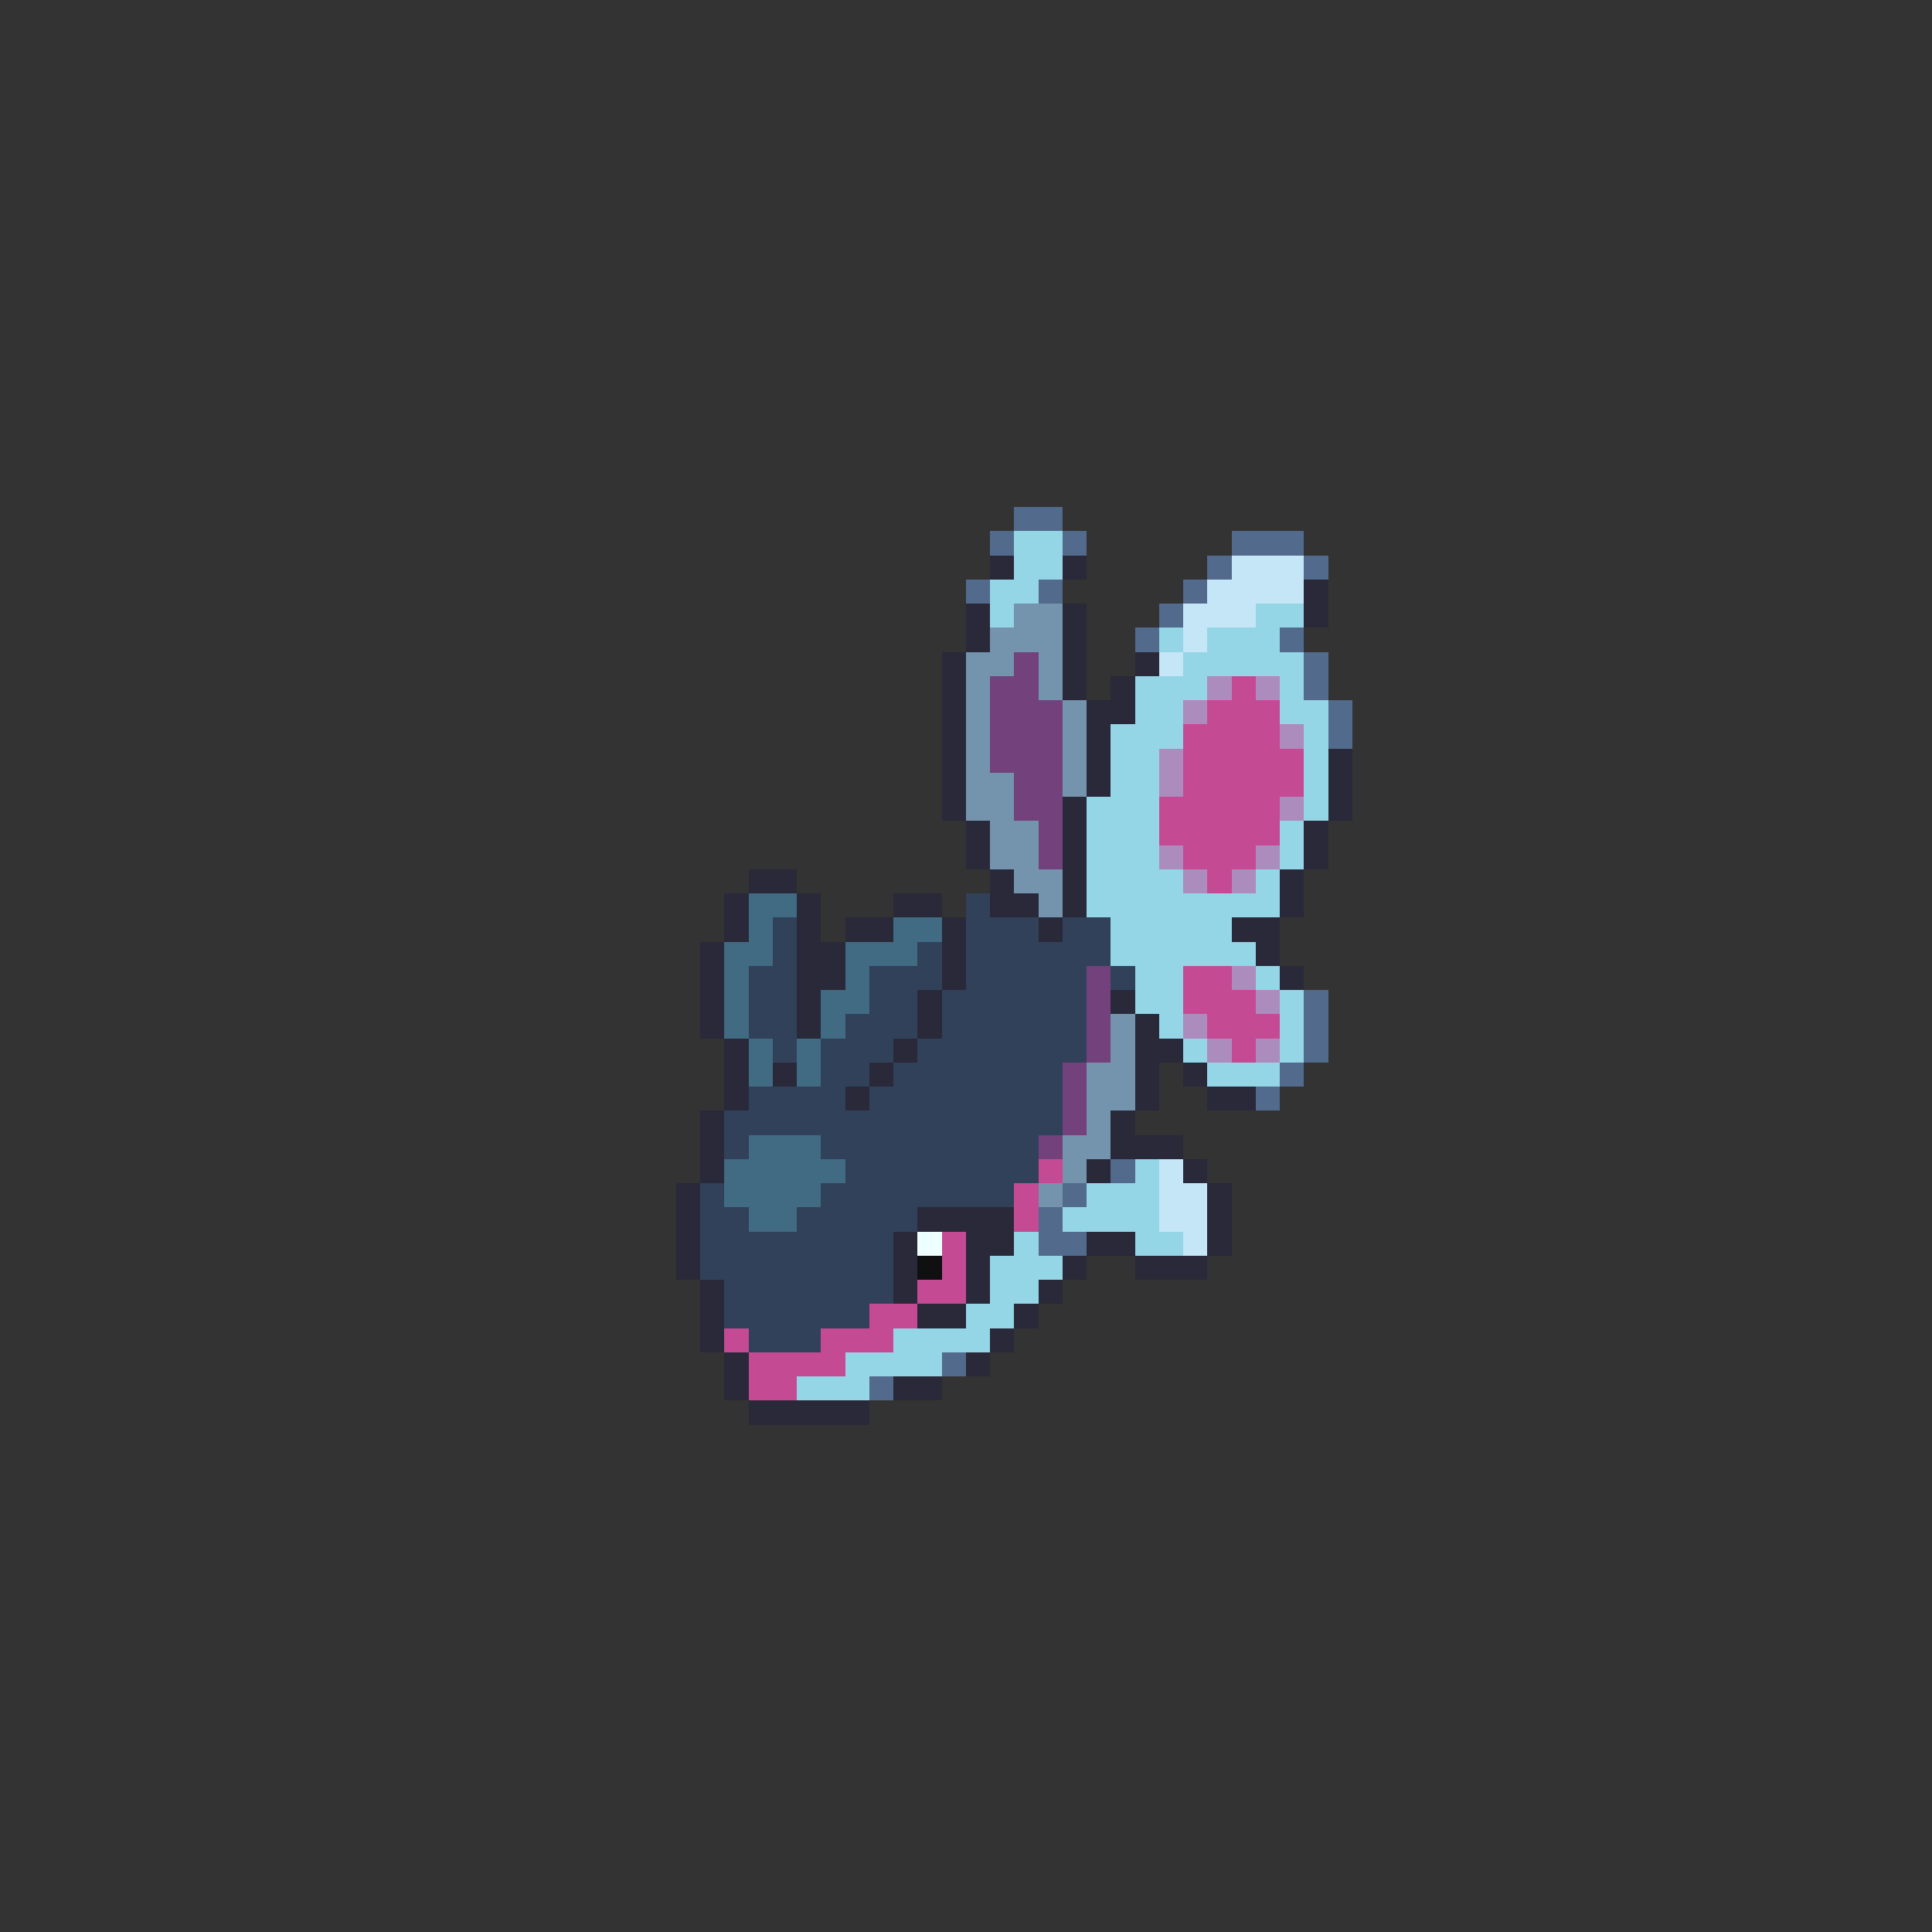 <svg xmlns="http://www.w3.org/2000/svg" viewBox="0 -0.5 80 80" shape-rendering="crispEdges">
<rect x="0" y="-0.5" width="80" height="80" fill="#333333" stroke="none"/>
<path stroke="#526a8b" d="M42 21h2M41 22h1M44 22h1M51 22h3M50 23h1M54 23h1M40 24h1M43 24h1M49 24h1M48 25h1M47 26h1M53 26h1M54 27h1M54 28h1M55 29h1M55 30h1M54 41h1M54 42h1M54 43h1M53 44h1M52 45h1M46 48h1M44 49h1M43 50h1M43 51h2M39 56h1M36 57h1" />
<path stroke="#94d5e6" d="M42 22h2M42 23h2M41 24h2M41 25h1M52 25h2M48 26h1M50 26h3M49 27h5M47 28h3M53 28h1M47 29h2M53 29h2M46 30h3M54 30h1M46 31h2M54 31h1M46 32h2M54 32h1M45 33h3M54 33h1M45 34h3M53 34h1M45 35h3M53 35h1M45 36h4M52 36h1M45 37h8M46 38h5M46 39h6M47 40h2M52 40h1M47 41h2M53 41h1M48 42h1M53 42h1M49 43h1M53 43h1M50 44h3M47 48h1M45 49h3M44 50h4M42 51h1M47 51h2M41 52h3M41 53h2M40 54h2M37 55h4M35 56h4M33 57h3" />
<path stroke="#292939" d="M41 23h1M44 23h1M54 24h1M40 25h1M44 25h1M54 25h1M40 26h1M44 26h1M39 27h1M44 27h1M47 27h1M39 28h1M44 28h1M46 28h1M39 29h1M45 29h2M39 30h1M45 30h1M39 31h1M45 31h1M55 31h1M39 32h1M45 32h1M55 32h1M39 33h1M44 33h1M55 33h1M40 34h1M44 34h1M54 34h1M40 35h1M44 35h1M54 35h1M31 36h2M41 36h1M44 36h1M53 36h1M30 37h1M33 37h1M37 37h2M41 37h2M44 37h1M53 37h1M30 38h1M33 38h1M35 38h2M39 38h1M43 38h1M51 38h2M29 39h1M33 39h2M39 39h1M52 39h1M29 40h1M33 40h2M39 40h1M53 40h1M29 41h1M33 41h1M38 41h1M46 41h1M29 42h1M33 42h1M38 42h1M47 42h1M30 43h1M37 43h1M47 43h2M30 44h1M32 44h1M36 44h1M47 44h1M49 44h1M30 45h1M35 45h1M47 45h1M50 45h2M29 46h1M46 46h1M29 47h1M46 47h3M29 48h1M45 48h1M49 48h1M28 49h1M50 49h1M28 50h1M38 50h4M50 50h1M28 51h1M37 51h1M40 51h2M45 51h2M50 51h1M28 52h1M37 52h1M40 52h1M44 52h1M47 52h3M29 53h1M37 53h1M40 53h1M43 53h1M29 54h1M38 54h2M42 54h1M29 55h1M41 55h1M30 56h1M40 56h1M30 57h1M37 57h2M31 58h5" />
<path stroke="#c5e6f6" d="M51 23h3M50 24h4M49 25h3M49 26h1M48 27h1M48 48h1M48 49h2M48 50h2M49 51h1" />
<path stroke="#7394ac" d="M42 25h2M41 26h3M40 27h2M43 27h1M40 28h1M43 28h1M40 29h1M44 29h1M40 30h1M44 30h1M40 31h1M44 31h1M40 32h2M44 32h1M40 33h2M41 34h2M41 35h2M42 36h2M43 37h1M46 42h1M46 43h1M45 44h2M45 45h2M45 46h1M44 47h2M44 48h1M43 49h1" />
<path stroke="#73417b" d="M42 27h1M41 28h2M41 29h3M41 30h3M41 31h3M42 32h2M42 33h2M43 34h1M43 35h1M45 40h1M45 41h1M45 42h1M45 43h1M44 44h1M44 45h1M44 46h1M43 47h1" />
<path stroke="#ac8bbd" d="M50 28h1M52 28h1M49 29h1M53 30h1M48 31h1M48 32h1M53 33h1M48 35h1M52 35h1M49 36h1M51 36h1M51 40h1M52 41h1M49 42h1M50 43h1M52 43h1" />
<path stroke="#c54a94" d="M51 28h1M50 29h3M49 30h4M49 31h5M49 32h5M48 33h5M48 34h5M49 35h3M50 36h1M49 40h2M49 41h3M50 42h3M51 43h1M43 48h1M42 49h1M42 50h1M39 51h1M39 52h1M38 53h2M36 54h2M30 55h1M34 55h3M31 56h4M31 57h2" />
<path stroke="#416a83" d="M31 37h2M31 38h1M37 38h2M30 39h2M35 39h3M30 40h1M35 40h1M30 41h1M34 41h2M30 42h1M34 42h1M31 43h1M33 43h1M31 44h1M33 44h1M31 47h3M30 48h5M30 49h4M31 50h2" />
<path stroke="#31415a" d="M40 37h1M32 38h1M40 38h3M44 38h2M32 39h1M38 39h1M40 39h6M31 40h2M36 40h3M40 40h5M46 40h1M31 41h2M36 41h2M39 41h6M31 42h2M35 42h3M39 42h6M32 43h1M34 43h3M38 43h7M34 44h2M37 44h7M31 45h4M36 45h8M30 46h14M30 47h1M34 47h9M35 48h8M29 49h1M34 49h8M29 50h2M33 50h5M29 51h8M29 52h8M30 53h7M30 54h6M31 55h3" />
<path stroke="#eeffff" d="M38 51h1" />
<path stroke="#101010" d="M38 52h1" />
</svg>